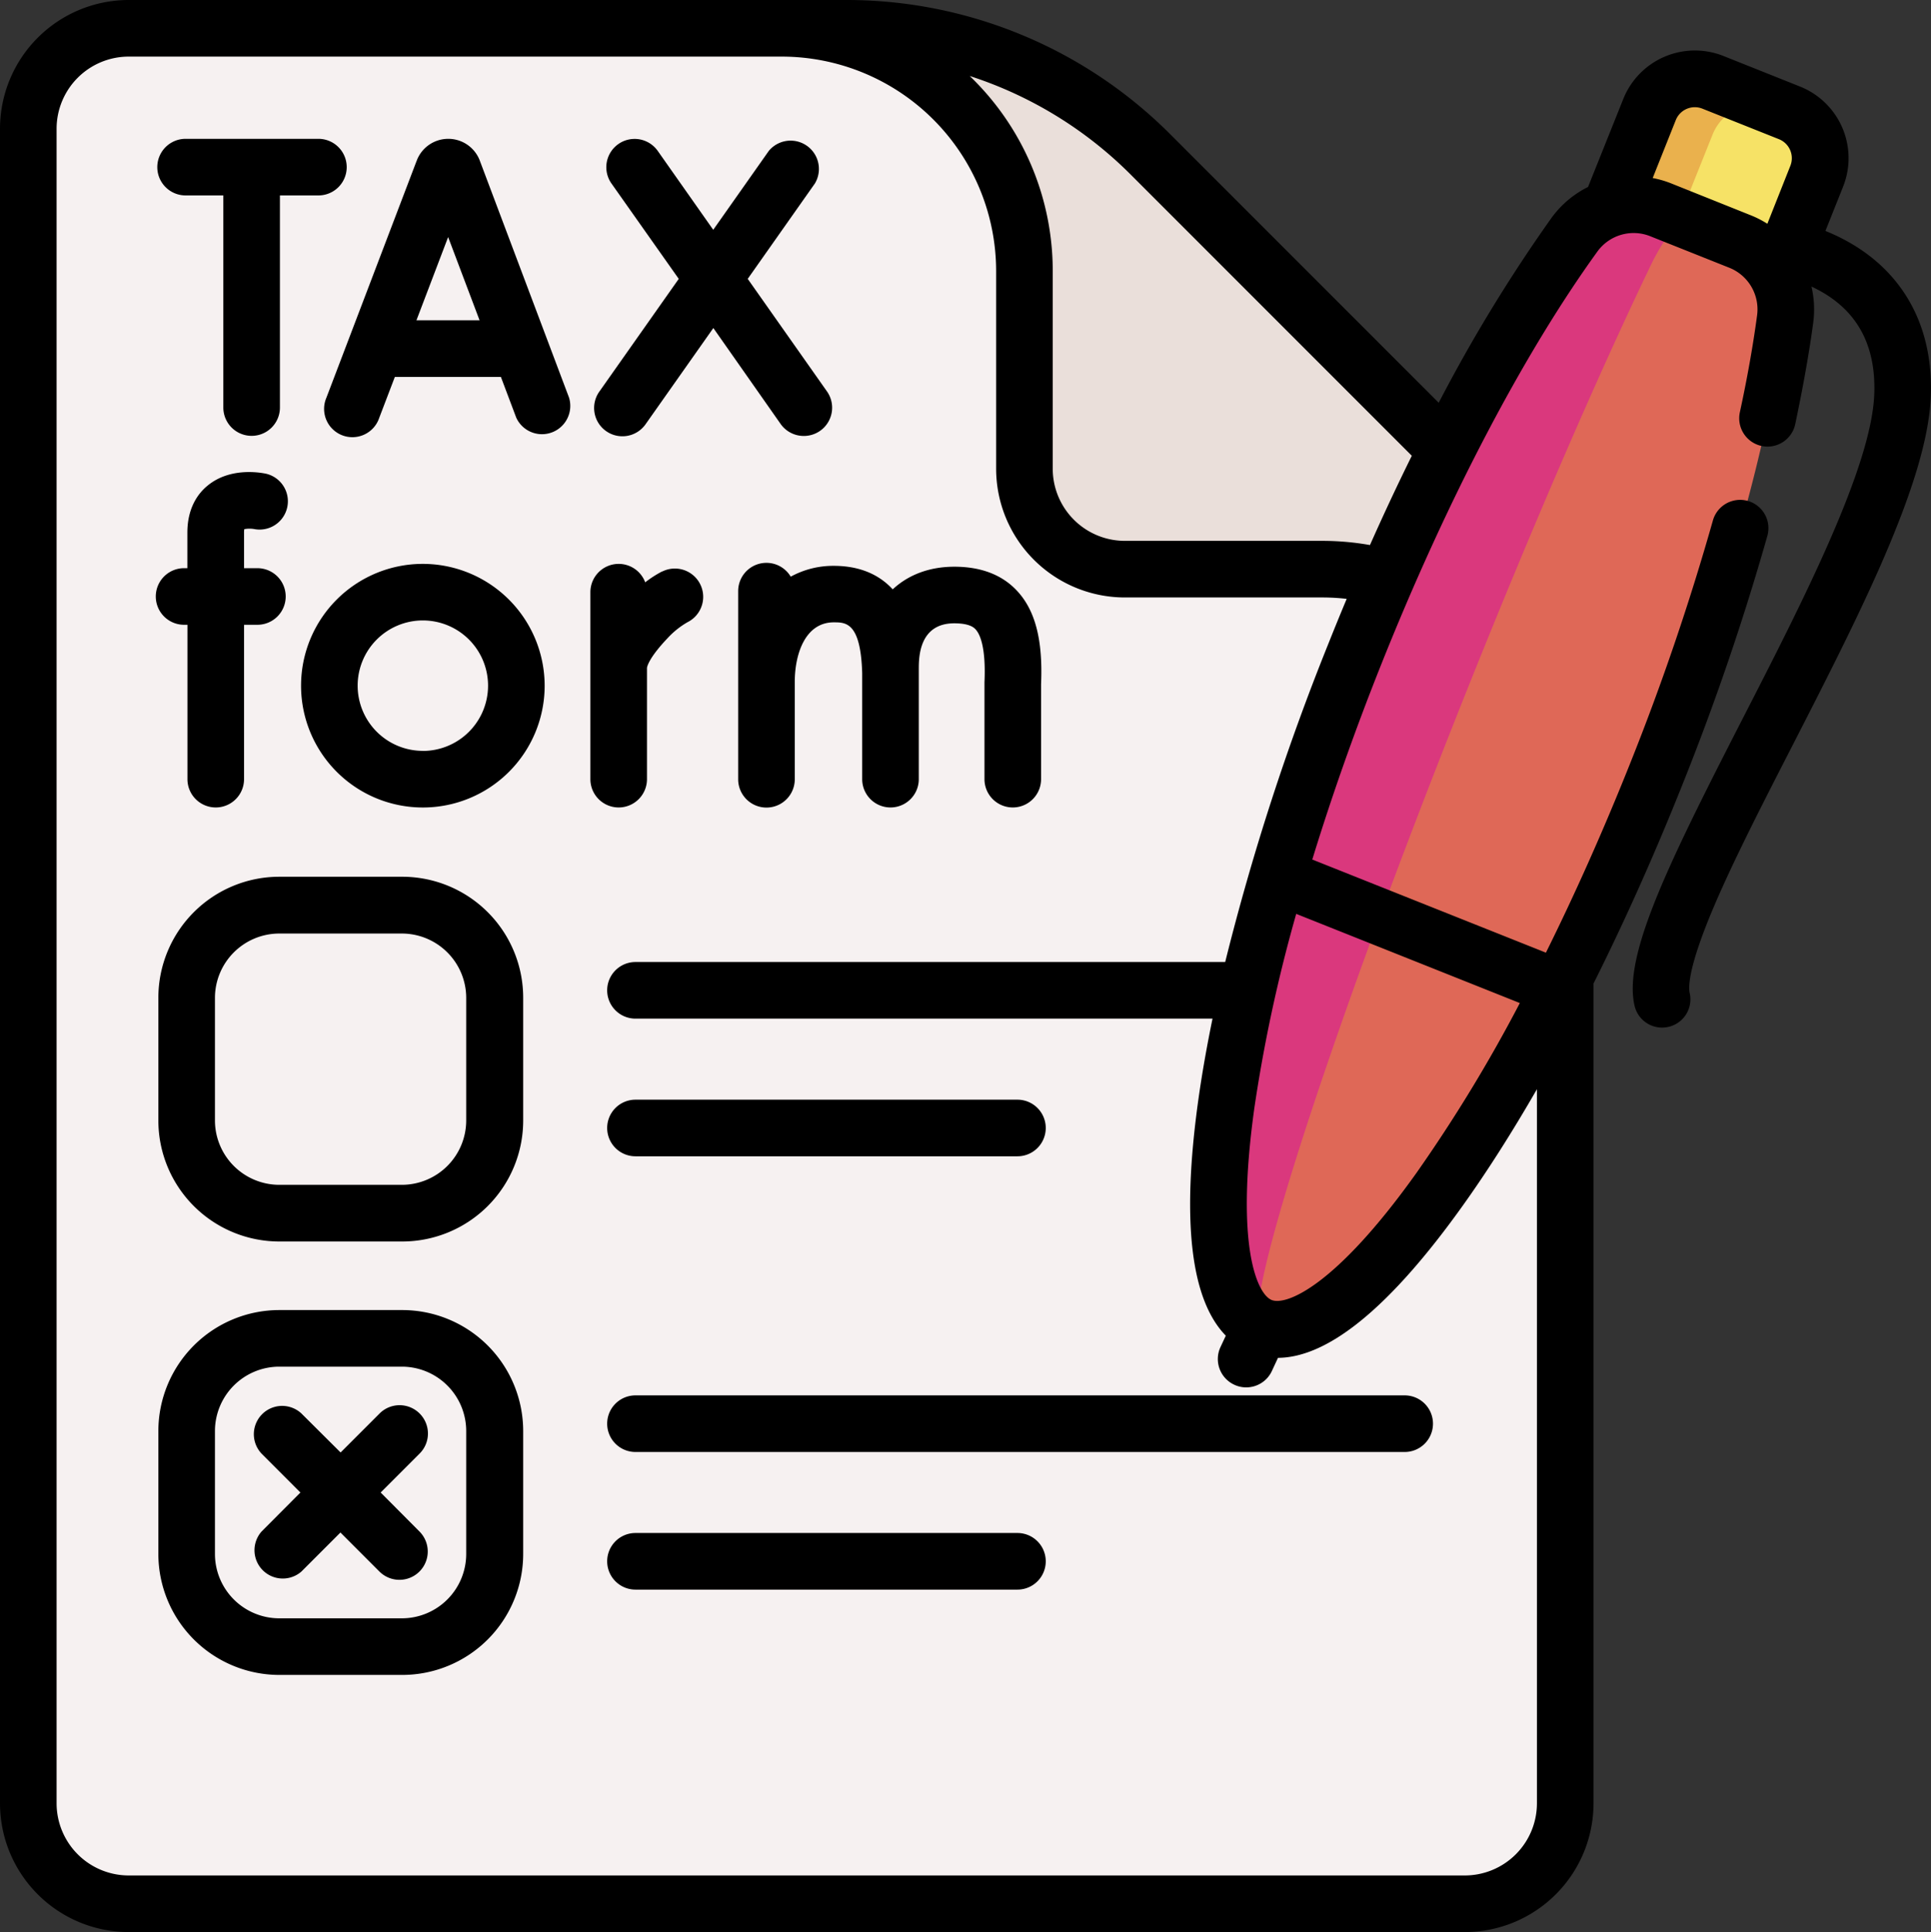 <svg id="Layer_1" data-name="Layer 1" xmlns="http://www.w3.org/2000/svg" viewBox="0 0 511.78 512"><rect x="0" y="0" width="511.78" height="512" fill="#333333" stroke="none"/><defs><style>.cls-1{fill:#f6f1f1;}.cls-2{fill:#eadfda;}.cls-3{fill:#f6e266;}.cls-4{fill:#eab14d;}.cls-5{fill:#df6857;}.cls-6{fill:#da387d;}</style></defs><path class="cls-1" d="M34.21,504.5A26.61,26.61,0,0,1,7.6,477.89V34.11A26.61,26.61,0,0,1,34.21,7.5h190a114.53,114.53,0,0,1,81,33.55l76.24,76.24a114.52,114.52,0,0,1,33.54,81V477.9a26.6,26.6,0,0,1-26.6,26.6Z" transform="translate(-0.11 0)"/><path class="cls-2" d="M415,198.28v16.86a64.32,64.32,0,0,0-64.31-64.31H298.23a26.6,26.6,0,0,1-26.61-26.6V71.81A64.32,64.32,0,0,0,207.31,7.5h16.87a114.53,114.53,0,0,1,81,33.55l76.23,76.23A114.52,114.52,0,0,1,415,198.28Z" transform="translate(-0.11 0)"/><path class="cls-3" d="M471.18,72.89l10.44-26.2a12.93,12.93,0,0,0-7.21-16.79l-20.33-8.1A12.91,12.91,0,0,0,437.3,29l-10.45,26.2" transform="translate(-0.11 0)"/><path class="cls-4" d="M470.75,28.45A12.92,12.92,0,0,0,454,35.66L443.51,61.87l-16.66-6.65L437.3,29a12.91,12.91,0,0,1,16.78-7.22Z" transform="translate(-0.11 0)"/><path class="cls-5" d="M439,205.2c-35.72,89.58-82.56,155.08-104.62,146.28s-11-88.55,24.73-178.13c18.11-45.43,39.09-84.66,58.23-111.15a19.39,19.39,0,0,1,22.9-6.62l20.92,8.34a19.4,19.4,0,0,1,12.06,20.56C468.92,116.87,457.14,159.77,439,205.2Z" transform="translate(-0.11 0)"/><path class="cls-6" d="M334.41,351.48c-22.06-8.79-11-88.55,24.73-178.13,18.11-45.43,39.09-84.66,58.23-111.15a19.39,19.39,0,0,1,22.9-6.62l7.58,3c-2.27-.9-6.47,3.9-10.21,11.68-13.79,28.63-31.42,69.19-49.53,114.61-35.72,89.59-59.77,164.17-53.7,166.59Z" transform="translate(-0.11 0)"/><path d="M106.67,232.34H74.08a32.08,32.08,0,0,0-32,32V297a32.08,32.08,0,0,0,32.05,32h32.59a32.07,32.07,0,0,0,32.05-32v-32.6A32.07,32.07,0,0,0,106.67,232.34Zm17,64.64a17.07,17.07,0,0,1-17,17H74.08a17.07,17.07,0,0,1-17-17V264.39a17.07,17.07,0,0,1,17-17h32.59a17.07,17.07,0,0,1,17,17V297Z" transform="translate(-0.11 0)"/><path d="M168.53,306.42H269.77a7.5,7.5,0,0,0,0-15H168.53a7.5,7.5,0,0,0,0,15Z" transform="translate(-0.11 0)"/><path d="M106.67,347.17H74.08a32.09,32.09,0,0,0-32,32.05v32.59a32.09,32.09,0,0,0,32.05,32.05h32.59a32.08,32.08,0,0,0,32.05-32.05V379.22A32.08,32.08,0,0,0,106.67,347.17Zm17,64.64a17.07,17.07,0,0,1-17,17.05H74.08a17.07,17.07,0,0,1-17-17.05V379.22a17.07,17.07,0,0,1,17-17.05h32.59a17.07,17.07,0,0,1,17,17.05v32.59Z" transform="translate(-0.11 0)"/><path d="M168.53,384.78H372.4a7.5,7.5,0,0,0,0-15H168.53a7.5,7.5,0,1,0,0,15Z" transform="translate(-0.11 0)"/><path d="M168.53,421.25H269.77a7.5,7.5,0,0,0,0-15H168.53a7.5,7.5,0,1,0,0,15Z" transform="translate(-0.11 0)"/><path d="M111.32,374.58a7.5,7.5,0,0,0-10.61,0L90.38,384.91,80,374.58a7.5,7.5,0,0,0-10.6,10.6l10.33,10.34L69.44,405.85A7.5,7.5,0,0,0,80,416.46l10.34-10.34,10.33,10.34a7.5,7.5,0,0,0,10.61-10.61L101,395.52l10.34-10.34A7.49,7.49,0,0,0,111.32,374.58Z" transform="translate(-0.11 0)"/><path d="M127.26,42.54a1.8,1.8,0,0,0-.08-.21,8.93,8.93,0,0,0-8.27-5.54h0a8.93,8.93,0,0,0-8.27,5.56c0,.06,0,.11-.07.17L86.63,105.36a7.5,7.5,0,1,0,14,5.34l4.13-10.82h28.1l4.07,10.8a7.5,7.5,0,0,0,14-5.29ZM110.48,84.88l8.4-22.06,8.33,22.06Z" transform="translate(-0.11 0)"/><path d="M213.15,115.53a7.49,7.49,0,0,0,6.13-11.81l-21-29.82,17.81-25.29A7.5,7.5,0,0,0,203.86,40l-14.72,20.9L174.44,40a7.5,7.5,0,1,0-12.27,8.63L180,73.9l-21,29.81a7.5,7.5,0,1,0,12.26,8.64l17.91-25.42L207,112.35A7.5,7.5,0,0,0,213.15,115.53Z" transform="translate(-0.11 0)"/><path d="M49.3,51.79h10V108a7.5,7.5,0,0,0,15,0V51.79H84.5a7.5,7.5,0,0,0,0-15H49.3a7.5,7.5,0,0,0,0,15Z" transform="translate(-0.11 0)"/><path d="M175.62,151.42a29.34,29.34,0,0,0-4.51,2.9,7.5,7.5,0,0,0-14.53,2.61v49.55a7.5,7.5,0,0,0,15,0V177s.11-2.25,5.41-7.83a22.19,22.19,0,0,1,5.34-4.29,7.5,7.5,0,0,0-6.71-13.42Z" transform="translate(-0.11 0)"/><path d="M112.19,149.43a32.28,32.28,0,1,0,32.27,32.28A32.32,32.32,0,0,0,112.19,149.43Zm0,49.55a17.28,17.28,0,1,1,17.27-17.27A17.3,17.3,0,0,1,112.19,199Z" transform="translate(-0.11 0)"/><path d="M253.06,150.18c-6.63,0-12.21,2.14-16.35,6-4.43-4.83-10.31-6.23-15.6-6.23a23.38,23.38,0,0,0-11.43,2.87,7.49,7.49,0,0,0-13.93,3.84v49.85a7.5,7.5,0,1,0,15,0V180.79s0-.06,0-.09c0-7.27,2.71-15.78,10.35-15.78,3.17,0,7.12,0,7.52,13.43,0,.45,0,28.13,0,28.13a7.5,7.5,0,1,0,15,0l0-29.13c0-3,0-12.17,9.4-12.17,4.12,0,5.25,1.18,5.62,1.57,1.08,1.13,2.82,4.45,2.39,14.05,0,.11,0,25.68,0,25.68a7.5,7.5,0,0,0,15,0V181.3c.51-11.8-1.57-19.72-6.54-24.91-3.93-4.12-9.47-6.21-16.46-6.21Z" transform="translate(-0.11 0)"/><path d="M48.92,165.57h.87v40.91a7.5,7.5,0,0,0,15,0V165.57h3.54a7.5,7.5,0,0,0,0-15H64.79v-9.42a4.57,4.57,0,0,1,.07-.92,7.34,7.34,0,0,1,2.77,0,7.5,7.5,0,0,0,3-14.69c-2.18-.45-9.74-1.55-15.44,3.1-2.48,2-5.42,5.82-5.42,12.5v9.43h-.87a7.5,7.5,0,0,0,0,15Z" transform="translate(-0.11 0)"/><path d="M483.93,61.15l4.66-11.68a20.42,20.42,0,0,0-11.4-26.53l-20.33-8.11a20.44,20.44,0,0,0-26.53,11.41L421,49.54a26.69,26.69,0,0,0-9.74,8.27,414.24,414.24,0,0,0-29.84,48.92l-71-71A121.21,121.21,0,0,0,224.18,0h-190A34.14,34.14,0,0,0,.11,34.11V477.89A34.14,34.14,0,0,0,34.21,512H388.35a34.14,34.14,0,0,0,34.1-34.11V260.63c8.23-16.44,16.17-34.17,23.54-52.66a666.41,666.41,0,0,0,22.54-66,7.5,7.5,0,0,0-14.44-4.06,651,651,0,0,1-22,64.55c-7,17.54-14.5,34.36-22.26,50l-61.92-24.68c5.12-16.68,11.23-34.05,18.23-51.6,17.33-43.45,37.69-82.35,57.34-109.53a11.86,11.86,0,0,1,14-4.05l20.92,8.34a11.87,11.87,0,0,1,7.4,12.61c-1.07,8-2.6,16.61-4.57,25.71a7.5,7.5,0,0,0,14.67,3.17c2-9.49,3.65-18.54,4.77-26.89a26.8,26.8,0,0,0-.46-9.6c11.63,5.4,17.23,15,16.63,28.77-.86,19.37-19,54.82-35.05,86.09-19.63,38.3-31.5,62.44-28.48,75.68a7.5,7.5,0,0,0,7.31,5.84,8,8,0,0,0,1.67-.19,7.49,7.49,0,0,0,5.64-9c-.35-1.55-.41-6.92,6.6-23.3,5.2-12.14,12.68-26.74,20.61-42.2,17.54-34.24,35.69-69.64,36.68-92.28.92-20.83-9.15-36.54-27.9-44.15ZM299.87,46.35l74.42,74.43q-5.66,11.44-11.09,23.66a72.32,72.32,0,0,0-12.56-1.11H298.23a19.13,19.13,0,0,1-19.11-19.1V71.82a71.6,71.6,0,0,0-22-51.68A106.72,106.72,0,0,1,299.87,46.35ZM402.92,265.81a400.78,400.78,0,0,1-27.43,45.06C354,341,341,346,337.18,344.52s-9.74-14.11-4.64-50.78a402.17,402.17,0,0,1,11.11-51.56Zm-78.09-10.87H168.53a7.5,7.5,0,0,0,0,15H321.47c-1.55,7.55-2.83,14.83-3.79,21.73-4.43,31.87-2,52.75,7.31,62.29l-1.4,3a7.5,7.5,0,0,0,3.65,10,7.36,7.36,0,0,0,3.15.7,7.49,7.49,0,0,0,6.81-4.34l1.62-3.49c13.42-.08,29.82-13.55,48.87-40.19,6.57-9.18,13.2-19.6,19.76-31V477.89A19.13,19.13,0,0,1,388.35,497H34.21a19.13,19.13,0,0,1-19.1-19.11V34.11A19.13,19.13,0,0,1,34.21,15h173.1a56.88,56.88,0,0,1,56.81,56.82v52.41a34.14,34.14,0,0,0,34.11,34.1h52.41a56.63,56.63,0,0,1,6.39.37q-2.46,5.87-4.85,11.87a637.07,637.07,0,0,0-27.35,84.37ZM443.05,48.61a26.51,26.51,0,0,0-4.92-1.43l6.13-15.38a5.43,5.43,0,0,1,7.05-3l20.32,8.1a5.43,5.43,0,0,1,3,7L468.52,59.3A26.51,26.51,0,0,0,464,57Z" transform="translate(-0.11 0)"/></svg>